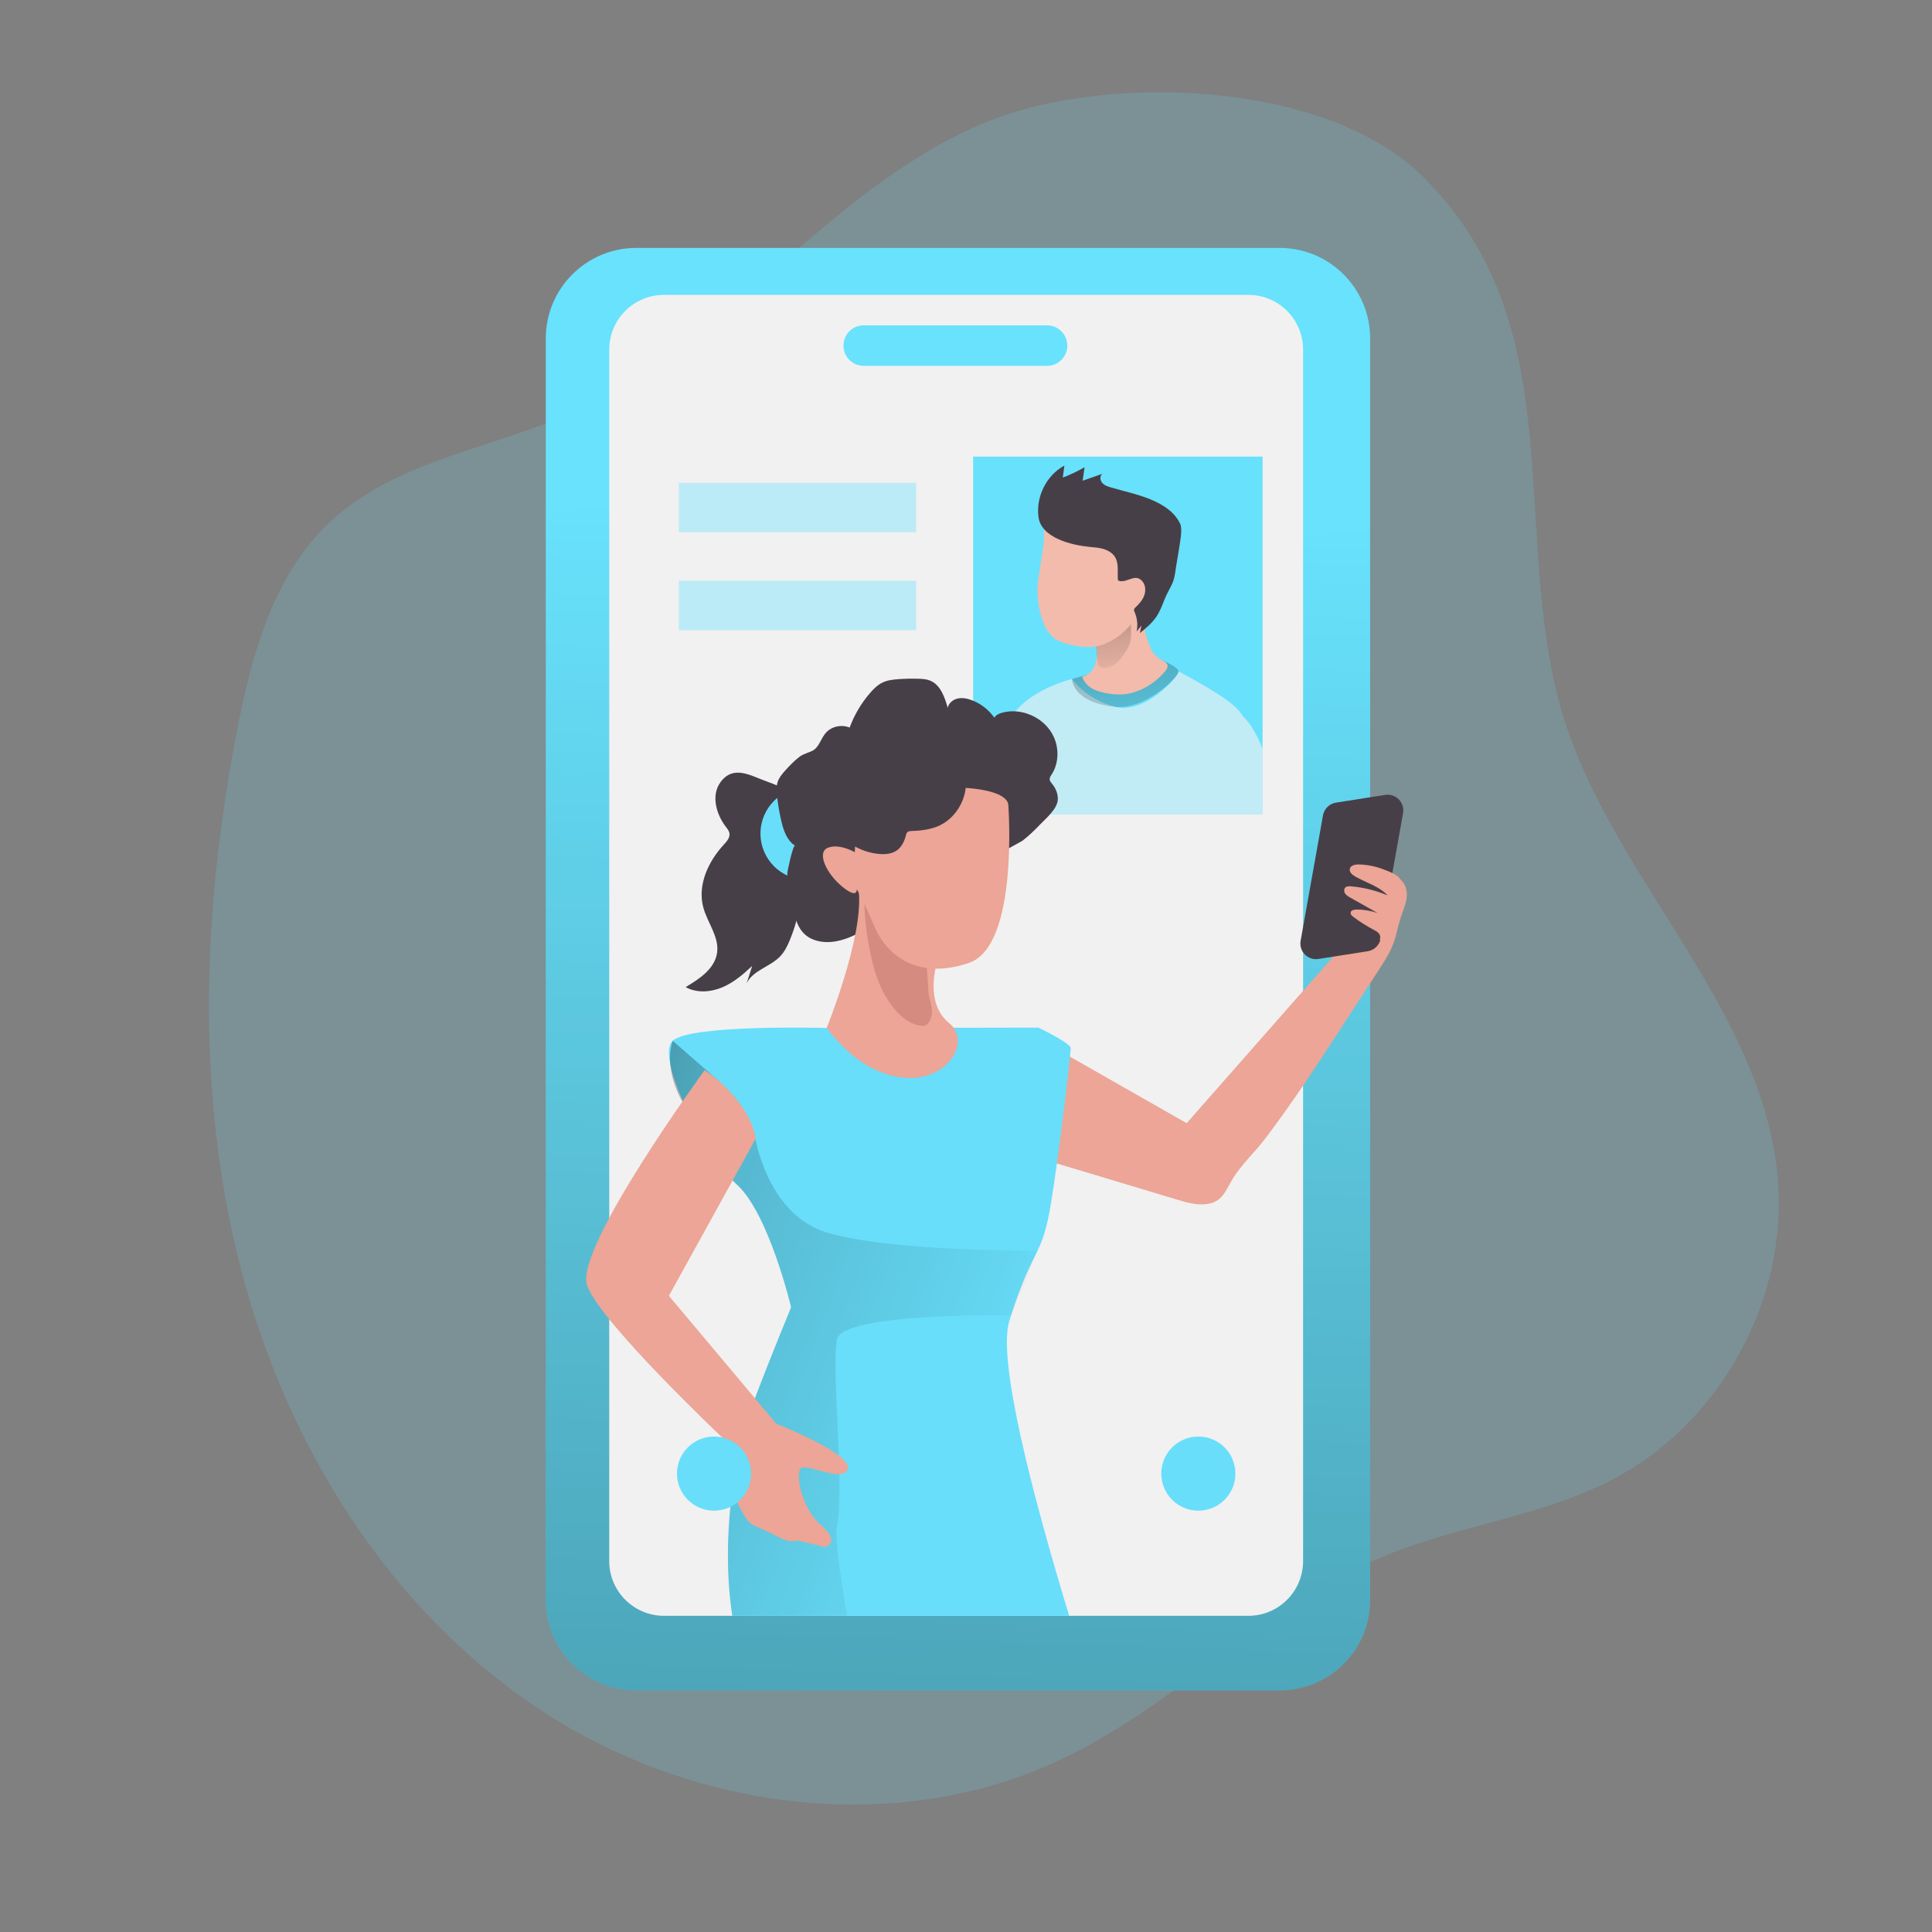 <svg width="400" height="400" viewBox="0 0 400 400" fill="none" xmlns="http://www.w3.org/2000/svg">
<rect x="0" y="0" width="400" height="400" fill="#808080" stroke="none"/>
<path opacity="0.18" d="M206.064 24.568C172.736 37.208 151.224 70.752 118.696 85.328C101.704 92.936 81.72 95.416 68.184 108.2C56.728 119.024 52.224 135.176 49.192 150.64C41.96 187.576 40.416 226.176 49.848 262.616C59.272 299.056 80.408 333.24 111.816 353.976C143.232 374.712 185.296 380.408 219.376 364.416C243.56 353.064 262.408 332.056 287.144 321.952C302.536 315.664 319.656 313.856 334.336 306.056C356.344 294.36 370.208 268.88 368.072 244.048C364.888 207.08 331.112 179.584 322.328 143.528C313.352 106.664 324.792 66.336 294.488 36.472C274.512 16.792 230.28 15.384 206.064 24.568Z" fill="#68E2FD"/>
<path d="M264.928 51.328H131.744C121.392 51.328 113 59.72 113 70.072V331.232C113 341.584 121.392 349.976 131.744 349.976H264.928C275.28 349.976 283.672 341.584 283.672 331.232V70.072C283.672 59.72 275.28 51.328 264.928 51.328Z" fill="#68E2FD"/>
<path d="M264.928 51.328H131.744C121.392 51.328 113 59.72 113 70.072V331.232C113 341.584 121.392 349.976 131.744 349.976H264.928C275.28 349.976 283.672 341.584 283.672 331.232V70.072C283.672 59.72 275.28 51.328 264.928 51.328Z" fill="url(#paint0_linear_62_125)"/>
<path d="M258.456 61.048H137.472C131.211 61.048 126.136 66.123 126.136 72.384V323.2C126.136 329.461 131.211 334.536 137.472 334.536H258.456C264.717 334.536 269.792 329.461 269.792 323.2V72.384C269.792 66.123 264.717 61.048 258.456 61.048Z" fill="#F1F1F1"/>
<path d="M216.784 67.36H178.824C176.509 67.36 174.632 69.237 174.632 71.552C174.632 73.867 176.509 75.744 178.824 75.744H216.784C219.099 75.744 220.976 73.867 220.976 71.552C220.976 69.237 219.099 67.36 216.784 67.36Z" fill="#68E2FD"/>
<path d="M261.408 94.536H201.48V168.576H261.408V94.536Z" fill="#68E1FD"/>
<path opacity="0.65" d="M261.408 154.952V168.576H207.168C207.384 165.088 207.36 161.936 206.992 159.272C205.04 145.456 218.496 141.152 224.616 139.92C226.384 139.568 227.528 139.472 227.528 139.472L228.216 139.384L235.952 138.4L239.992 137.896L241.512 137.704C245.208 139.576 248.864 141.584 252.344 143.816C254.968 145.504 256.496 146.864 257.32 148.288C259.104 149.88 260.384 152.6 261.408 154.96V154.952Z" fill="#F1F1F1"/>
<path d="M240.688 136.76C240.688 136.76 243.784 137.984 243.992 138.976C244.2 139.968 237.088 147.88 230.92 146.344C224.752 144.8 221.944 140.56 221.944 140.56L225.136 139.68L240.68 136.768L240.688 136.76Z" fill="#68DEFA"/>
<path d="M240.688 136.76C240.688 136.76 243.784 137.984 243.992 138.976C244.2 139.968 237.248 146.952 230.92 146.344C221.944 145.472 221.944 140.56 221.944 140.56L225.136 139.68L240.68 136.768L240.688 136.76Z" fill="url(#paint1_linear_62_125)"/>
<path d="M226.816 137.288C226.48 138.64 225.512 139.816 224.072 140.064C224.328 141.064 225.064 141.896 225.944 142.448C226.824 142.992 227.84 143.28 228.856 143.48C230.584 143.824 232.392 143.928 234.104 143.52C236.816 142.872 239.504 141.112 241.256 138.952C241.552 138.592 241.824 138.136 241.704 137.688C241.584 137.232 241.104 136.984 240.688 136.752C240.04 136.4 239.424 135.976 238.96 135.408C238.552 134.904 238.272 134.304 238.024 133.704C237.456 132.304 237.048 130.848 236.808 129.36C236.68 128.6 236.6 127.824 236.568 127.056C236.544 126.544 236.72 125.72 236.44 125.264C236.336 125.104 236.184 125.008 236.032 124.936C235.232 124.568 234.328 124.696 233.52 125.016C232.712 125.336 231.944 125.824 231.144 126.184C230.104 126.648 228.992 126.904 228.024 127.56C226.8 128.392 226.072 129.8 226.512 131.44C226.904 132.928 227.192 134.48 227.08 136.024C227.048 136.472 226.936 136.88 226.832 137.304L226.816 137.288Z" fill="#F2BBAB"/>
<path d="M234.192 130.488C234.192 131.36 234.192 132.24 233.96 133.072C233.72 133.928 233.24 134.68 232.744 135.4C232.232 136.144 231.68 136.872 230.984 137.432C230.288 137.992 229.424 138.36 228.552 138.296C228.12 138.264 227.656 138.096 227.424 137.712C227.288 137.488 227.248 137.216 227.208 136.952C227.048 135.8 226.952 134.632 226.92 133.464C226.92 133.216 226.912 132.968 226.984 132.736C227.08 132.448 227.288 132.208 227.488 131.992C229.176 130.12 230.936 128.312 232.424 126.256C232.616 125.984 233.12 124.928 233.496 124.96C233.92 124.992 233.928 125.968 233.976 126.344C234.176 127.72 234.184 129.12 234.184 130.504L234.192 130.488Z" fill="url(#paint2_linear_62_125)"/>
<path d="M215.12 118.88C214.944 120.048 214.768 121.224 214.784 122.408C214.824 125.504 215.824 130.72 218.68 132.416C219.808 133.088 221.104 133.416 222.392 133.656C223.728 133.896 225.096 134.048 226.448 133.888C229.224 133.56 231.72 131.928 233.616 129.872C237.088 126.128 239.152 121.544 238.936 116.376C238.792 112.856 236.944 109.368 233.912 107.568C230.896 105.784 227.152 105.808 223.672 106.248C222 106.464 220.336 106.76 218.688 107.136C217.92 107.312 217.088 107.552 216.64 108.2C215.848 109.344 216.232 111.24 216.064 112.576C215.792 114.68 215.44 116.776 215.12 118.88Z" fill="#F2BBAB"/>
<path d="M244.392 108.536C242.04 103.504 234.96 102.368 230.112 100.952C229.424 100.752 228.704 100.528 228.224 100C227.744 99.472 227.648 98.528 228.224 98.096C226.864 98.576 225.512 99.048 224.152 99.528C224.28 98.6 224.408 97.664 224.544 96.736C223.104 97.568 221.592 98.288 220.04 98.88C220.152 98.056 220.256 97.224 220.368 96.4C216.632 98.392 214.448 102.888 215.008 107.056C215.592 111.384 221.888 112.856 225.48 113.216C226.472 113.312 227.472 113.368 228.424 113.648C229.376 113.928 230.296 114.456 230.832 115.296C231.672 116.624 231.344 118.336 231.44 119.896C231.44 119.992 231.456 120.096 231.52 120.168C231.568 120.216 231.632 120.24 231.696 120.264C233.384 120.752 235.072 118.568 236.544 120.384C237.184 121.168 237.248 122.312 236.904 123.272C236.56 124.232 235.88 125.016 235.136 125.704C234.968 125.864 234.784 126.04 234.776 126.272C234.776 126.408 234.832 126.544 234.888 126.672C235.456 127.936 235.608 129.384 235.328 130.744C235.656 130.336 235.992 129.92 236.32 129.512C236.216 130.032 236.104 130.552 236 131.072C237.216 130.088 238.44 129.088 239.336 127.8C240.112 126.68 240.6 125.408 241.088 124.144C241.552 122.96 242.216 121.896 242.728 120.768C243.288 119.52 243.384 117.816 243.632 116.472C243.904 114.976 244.136 113.472 244.36 111.968C244.528 110.832 244.696 109.656 244.4 108.544L244.392 108.536Z" fill="#473F47"/>
<path d="M214.128 233.664C213.992 234.168 213.856 234.672 213.712 235.176C212.92 237.928 212.48 238.984 215.712 239.952C225.016 242.752 234.32 245.552 243.624 248.344C245.632 248.952 247.72 249.56 249.8 249.296C253.184 248.864 253.76 246.4 255.272 243.968C257.064 241.072 259.752 238.608 261.824 235.896C267.608 228.312 272.808 220.312 278 212.312C280.48 208.496 282.96 204.672 285.44 200.856C286.624 199.04 287.816 197.2 288.552 195.16C289.168 193.456 289.456 191.648 290.016 189.928C290.504 188.424 291.216 186.952 291.28 185.368C291.344 183.784 290.52 182.008 288.976 181.64C287.52 181.296 286.104 182.304 285.096 183.4C284.088 184.496 283.16 185.792 281.76 186.312C279.16 187.272 276.528 185.12 274.584 183.144C272.92 185.224 274.08 188.264 275.224 190.664C276.368 193.064 278.144 195.92 276.256 197.8L245.688 232.544C245.688 232.544 218.464 217.032 218.44 217.016C218.832 217.24 216 226.392 215.816 227.104C215.248 229.288 214.728 231.488 214.144 233.672L214.128 233.664Z" fill="#ECA596"/>
<path d="M149.136 162C147.2 164.688 148.272 168.56 150.28 171.184C150.6 171.6 150.944 172.016 151.024 172.528C151.168 173.432 150.464 174.216 149.84 174.888C146.624 178.376 144.376 183.256 145.6 187.84C146.448 191.032 148.912 193.928 148.472 197.208C148.032 200.528 144.84 202.664 141.952 204.368C144.216 205.624 147.056 205.44 149.448 204.456C151.84 203.472 153.848 201.752 155.728 199.984C155.352 201.184 154.968 202.392 154.592 203.592C155.872 200.896 159.4 200.192 161.48 198.048C162.432 197.072 163.048 195.816 163.56 194.552C166.176 188.192 166.664 181.176 166.96 174.304C167.04 172.432 167.104 170.528 166.616 168.72C165.52 164.672 162.264 163.032 158.64 161.752C155.376 160.592 151.816 158.272 149.128 162H149.136Z" fill="#473F47"/>
<path d="M167.024 182.16C172.313 182.16 176.6 177.873 176.6 172.584C176.6 167.295 172.313 163.008 167.024 163.008C161.735 163.008 157.448 167.295 157.448 172.584C157.448 177.873 161.735 182.16 167.024 182.16Z" fill="#68DEFA"/>
<path d="M151.616 334.536C150.056 324.376 150.816 314.8 151.608 308.384C152.064 304.592 152.544 301.912 152.568 300.84C152.592 299.624 154.264 294.888 156.304 289.504C159.56 280.896 163.792 270.664 163.792 270.664C163.792 270.664 159.208 251.256 152.568 245.256C152.28 244.992 151.984 244.712 151.688 244.392C149.928 242.576 147.984 239.912 146.144 236.936C144.632 234.496 143.184 231.832 141.968 229.232C141.968 229.232 141.968 229.224 141.96 229.216C141.76 228.784 141.56 228.352 141.376 227.928C140.16 225.192 139.24 222.576 138.784 220.416C138.304 218.096 138.384 216.312 139.272 215.48C142.984 212.032 171.168 212.832 171.168 212.832L197.424 212.784L214.976 212.752C214.976 212.752 221.688 215.96 221.688 217.016C221.688 217.184 221.632 217.8 221.528 218.776C221.136 222.656 220.032 232.136 218.816 240.888C218.424 243.664 218.04 246.36 217.648 248.784C216.776 254.304 215.92 256.616 214.76 259.048C213.464 261.768 211.8 264.64 209.328 272.344C209.216 272.712 209.088 273.096 208.968 273.496C206.48 281.472 213.624 309.072 221.36 334.536H151.616Z" fill="#68DEFA"/>
<path d="M214.792 258.952L214.76 259.048L209.328 272.344C209.328 272.344 174.6 271.68 173.312 277.272C172.52 280.72 173.32 291.664 173.672 301.392C173.72 302.688 173.752 303.968 173.776 305.208C173.872 309.704 173.792 313.648 173.304 316.024C172.856 318.24 173.8 325.4 175.392 334.536H151.608C150.048 324.376 150.808 314.8 151.6 308.384C152.056 304.592 152.536 301.912 152.56 300.84C152.584 299.624 154.256 294.888 156.296 289.504C159.552 280.896 163.784 270.664 163.784 270.664C163.784 270.664 159.2 251.256 152.56 245.256C152.272 244.992 151.976 244.712 151.68 244.392C149.92 242.576 147.976 239.912 146.136 236.936L156.128 234.288C156.128 234.288 156.136 234.32 156.136 234.344C156.152 234.504 156.232 235.04 156.4 235.856C157.304 240.128 160.688 251.96 171.16 255.168C184.024 259.12 214.792 258.96 214.792 258.96V258.952Z" fill="url(#paint3_linear_62_125)"/>
<path d="M139.264 215.472L148.456 223.496L141.96 229.232C141.96 229.232 137.152 222.376 139.264 215.472Z" fill="url(#paint4_linear_62_125)"/>
<path d="M211.696 174.056C212.936 173.104 214.088 172.016 215.168 170.88C216.464 169.512 218.896 167.536 219.008 165.56C219.072 164.368 218.576 163.184 217.816 162.264C217.608 162.016 217.376 161.76 217.328 161.448C217.264 161.032 217.536 160.656 217.76 160.304C219.208 158.032 219.288 155.008 218.168 152.552C216.392 148.648 211.584 146.408 207.456 147.568C206.832 147.744 206.176 148.024 205.872 148.6C204.728 146.96 203.072 145.672 201.2 144.968C200.272 144.616 199.248 144.408 198.272 144.624C197.296 144.84 196.4 145.576 196.216 146.552C195.584 144.296 194.696 141.736 192.512 140.888C191.776 140.6 190.968 140.552 190.176 140.528C188.808 140.488 187.44 140.512 186.072 140.608C184.92 140.688 183.744 140.816 182.704 141.32C181.712 141.8 180.904 142.592 180.184 143.424C178.336 145.536 176.88 148 175.912 150.632C174.592 150.088 173 150.24 171.8 151.016C170.096 152.12 169.936 154.16 168.584 155.2C167.896 155.728 166.44 155.992 165.56 156.656C164.424 157.512 163.4 158.6 162.456 159.656C161.872 160.312 161.304 161.016 161.024 161.848C160.704 162.792 160.768 163.816 160.88 164.808C161.072 166.576 161.376 168.336 161.784 170.072C162.24 171.992 162.952 174.048 164.624 175.096C164.184 174.816 163.016 180.336 163.008 180.824C162.944 182.888 163.624 184.776 163.976 186.768C164.584 190.2 165.2 193.76 169.2 194.792C174.672 196.2 180.488 191.384 180.488 191.384L211.72 174.056H211.696Z" fill="#473F47"/>
<path d="M194.192 198.664C194.192 198.664 191.016 207.4 196.576 211.896C202.136 216.4 193.72 227.96 180.296 221.032C175.192 218.4 171.16 212.824 171.16 212.824C171.16 212.824 178.632 194.368 177.824 184.88C177.024 175.392 194.184 198.664 194.184 198.664H194.192Z" fill="#ECA596"/>
<path d="M178.928 186.152C178.976 188.992 179.224 191.864 179.704 194.664C180.456 198.976 181.36 203.136 183.744 206.896C183.888 207.12 184.032 207.344 184.184 207.568C185.68 209.76 187.72 211.808 190.328 212.32C190.736 212.4 191.168 212.44 191.552 212.288C192 212.12 192.32 211.728 192.536 211.304C193.224 209.944 192.936 208.368 192.52 206.976C192.16 205.768 192.184 204.52 192.096 203.256L191.848 199.68C191.832 199.44 191.92 198.248 191.736 198.08L178.92 186.152H178.928Z" fill="#D58B80"/>
<path d="M208.752 166.504C208.752 166.504 211 195.752 200.68 199.328C190.36 202.904 183.736 198.136 181.088 191.92C178.44 185.696 177.384 184.112 177.384 184.112C177.384 184.112 177.648 186.264 174.336 183.536C171.024 180.808 169.04 176.44 171.424 175.512C173.808 174.584 176.984 176.44 176.984 176.44C176.984 176.44 176.848 167.968 182.544 165.192C188.232 162.416 207.824 161.752 208.752 166.512V166.504Z" fill="#ECA596"/>
<path d="M156.472 235.728L138.488 268.288L160.712 294.76C160.712 294.76 176.328 300.928 175.536 304.064C174.744 307.2 166.8 302.776 165.744 304.064C164.688 305.352 166.008 312.408 170.064 315.848C174.12 319.288 170.944 320.44 170.504 320.256C170.064 320.072 165.032 318.936 165.032 318.936C165.032 318.936 163.8 319.728 160.624 317.968C157.448 316.2 155.592 316.112 154.536 314.44C153.48 312.768 151.888 310.296 151.008 306.056C150.128 301.816 149.864 297.936 149.864 297.936C149.864 297.936 124.184 273.712 121.536 266.104C118.888 258.496 145.888 221.56 145.888 221.56C145.888 221.56 154.888 227.256 156.48 235.728H156.472Z" fill="#ECA596"/>
<path d="M194.688 170.84C192.864 171.72 190.808 171.984 188.784 172.048C188.456 172.056 188.104 172.08 187.864 172.296C187.664 172.48 187.6 172.76 187.536 173.024C187.232 174.216 186.656 175.4 185.64 176.096C184.592 176.816 183.248 176.912 181.984 176.8C178.84 176.512 175.832 175 173.728 172.648C173.568 172.472 173.416 172.288 173.344 172.056C173.248 171.744 173.344 171.408 173.432 171.096C174.04 168.952 174.648 166.8 175.256 164.656C175.672 163.184 176.104 161.688 176.984 160.432C177.92 159.096 179.312 158.136 180.744 157.36C184.4 155.392 188.68 154.44 192.76 155.192C195.728 155.736 199.64 158.144 199.952 161.472C200.296 165.2 198.024 169.208 194.68 170.824L194.688 170.84Z" fill="#473F47"/>
<path d="M272.968 198.544L283.168 196.944C284.536 196.728 285.608 195.672 285.856 194.312L290.488 168.344C290.88 166.152 288.992 164.232 286.8 164.576L276.6 166.176C275.232 166.392 274.16 167.448 273.912 168.808L269.28 194.776C268.888 196.968 270.776 198.888 272.968 198.544Z" fill="#473F47"/>
<path d="M281.328 178.976C280.576 178.96 279.624 179.152 279.464 179.88C279.312 180.552 279.968 181.12 280.568 181.464C282.832 182.76 285.512 183.472 287.28 185.376C284.872 184.36 282.296 183.728 279.696 183.504C279.288 183.472 278.824 183.464 278.528 183.752C278.208 184.072 278.248 184.632 278.504 185.008C278.76 185.384 279.168 185.616 279.56 185.84C281.448 186.904 283.328 187.968 285.216 189.032C283.808 188.552 282.32 188.304 280.832 188.312C280.344 188.312 279.72 188.448 279.64 188.928C279.576 189.312 279.92 189.64 280.24 189.872C281.568 190.856 282.968 191.744 284.432 192.52C284.824 192.728 285.232 192.936 285.504 193.288C285.776 193.64 285.88 194.16 285.624 194.52C286.2 194.712 286.848 194.488 287.304 194.088C287.76 193.688 288.056 193.136 288.312 192.592C289.08 190.968 289.616 189.232 289.912 187.456C290.152 186.024 290.6 183.728 290.064 182.328C289.6 181.12 287.624 180.456 286.512 180.024C284.864 179.376 283.104 179.016 281.336 178.976H281.328Z" fill="#ECA596"/>
<path d="M147.832 312.768C152.069 312.768 155.504 309.333 155.504 305.096C155.504 300.859 152.069 297.424 147.832 297.424C143.595 297.424 140.16 300.859 140.16 305.096C140.16 309.333 143.595 312.768 147.832 312.768Z" fill="#68DEFA"/>
<path d="M248.104 312.768C252.341 312.768 255.776 309.333 255.776 305.096C255.776 300.859 252.341 297.424 248.104 297.424C243.867 297.424 240.432 300.859 240.432 305.096C240.432 309.333 243.867 312.768 248.104 312.768Z" fill="#68DEFA"/>
<path opacity="0.39" d="M189.672 99.976H140.536V110.2H189.672V99.976Z" fill="#68E1FD"/>
<path opacity="0.39" d="M189.672 120.24H140.536V130.464H189.672V120.24Z" fill="#68E1FD"/>
<defs>
<linearGradient id="paint0_linear_62_125" x1="189.512" y1="480.264" x2="201.344" y2="105.544" gradientUnits="userSpaceOnUse">
<stop/>
<stop offset="0.08" stop-opacity="0.69"/>
<stop offset="0.21" stop-opacity="0.32"/>
<stop offset="1" stop-opacity="0"/>
</linearGradient>
<linearGradient id="paint1_linear_62_125" x1="228.36" y1="111.36" x2="237.696" y2="168.96" gradientUnits="userSpaceOnUse">
<stop/>
<stop offset="0.08" stop-opacity="0.69"/>
<stop offset="0.21" stop-opacity="0.32"/>
<stop offset="1" stop-opacity="0"/>
</linearGradient>
<linearGradient id="paint2_linear_62_125" x1="228.392" y1="114.536" x2="231.96" y2="142.16" gradientUnits="userSpaceOnUse">
<stop/>
<stop offset="0.08" stop-opacity="0.69"/>
<stop offset="0.21" stop-opacity="0.32"/>
<stop offset="1" stop-opacity="0"/>
</linearGradient>
<linearGradient id="paint3_linear_62_125" x1="40.512" y1="242.248" x2="210" y2="305.288" gradientUnits="userSpaceOnUse">
<stop/>
<stop offset="0.08" stop-opacity="0.69"/>
<stop offset="0.21" stop-opacity="0.32"/>
<stop offset="1" stop-opacity="0"/>
</linearGradient>
<linearGradient id="paint4_linear_62_125" x1="120.224" y1="216.112" x2="181.36" y2="234.848" gradientUnits="userSpaceOnUse">
<stop/>
<stop offset="0.08" stop-opacity="0.69"/>
<stop offset="0.21" stop-opacity="0.32"/>
<stop offset="1" stop-opacity="0"/>
</linearGradient>
</defs>
</svg>
